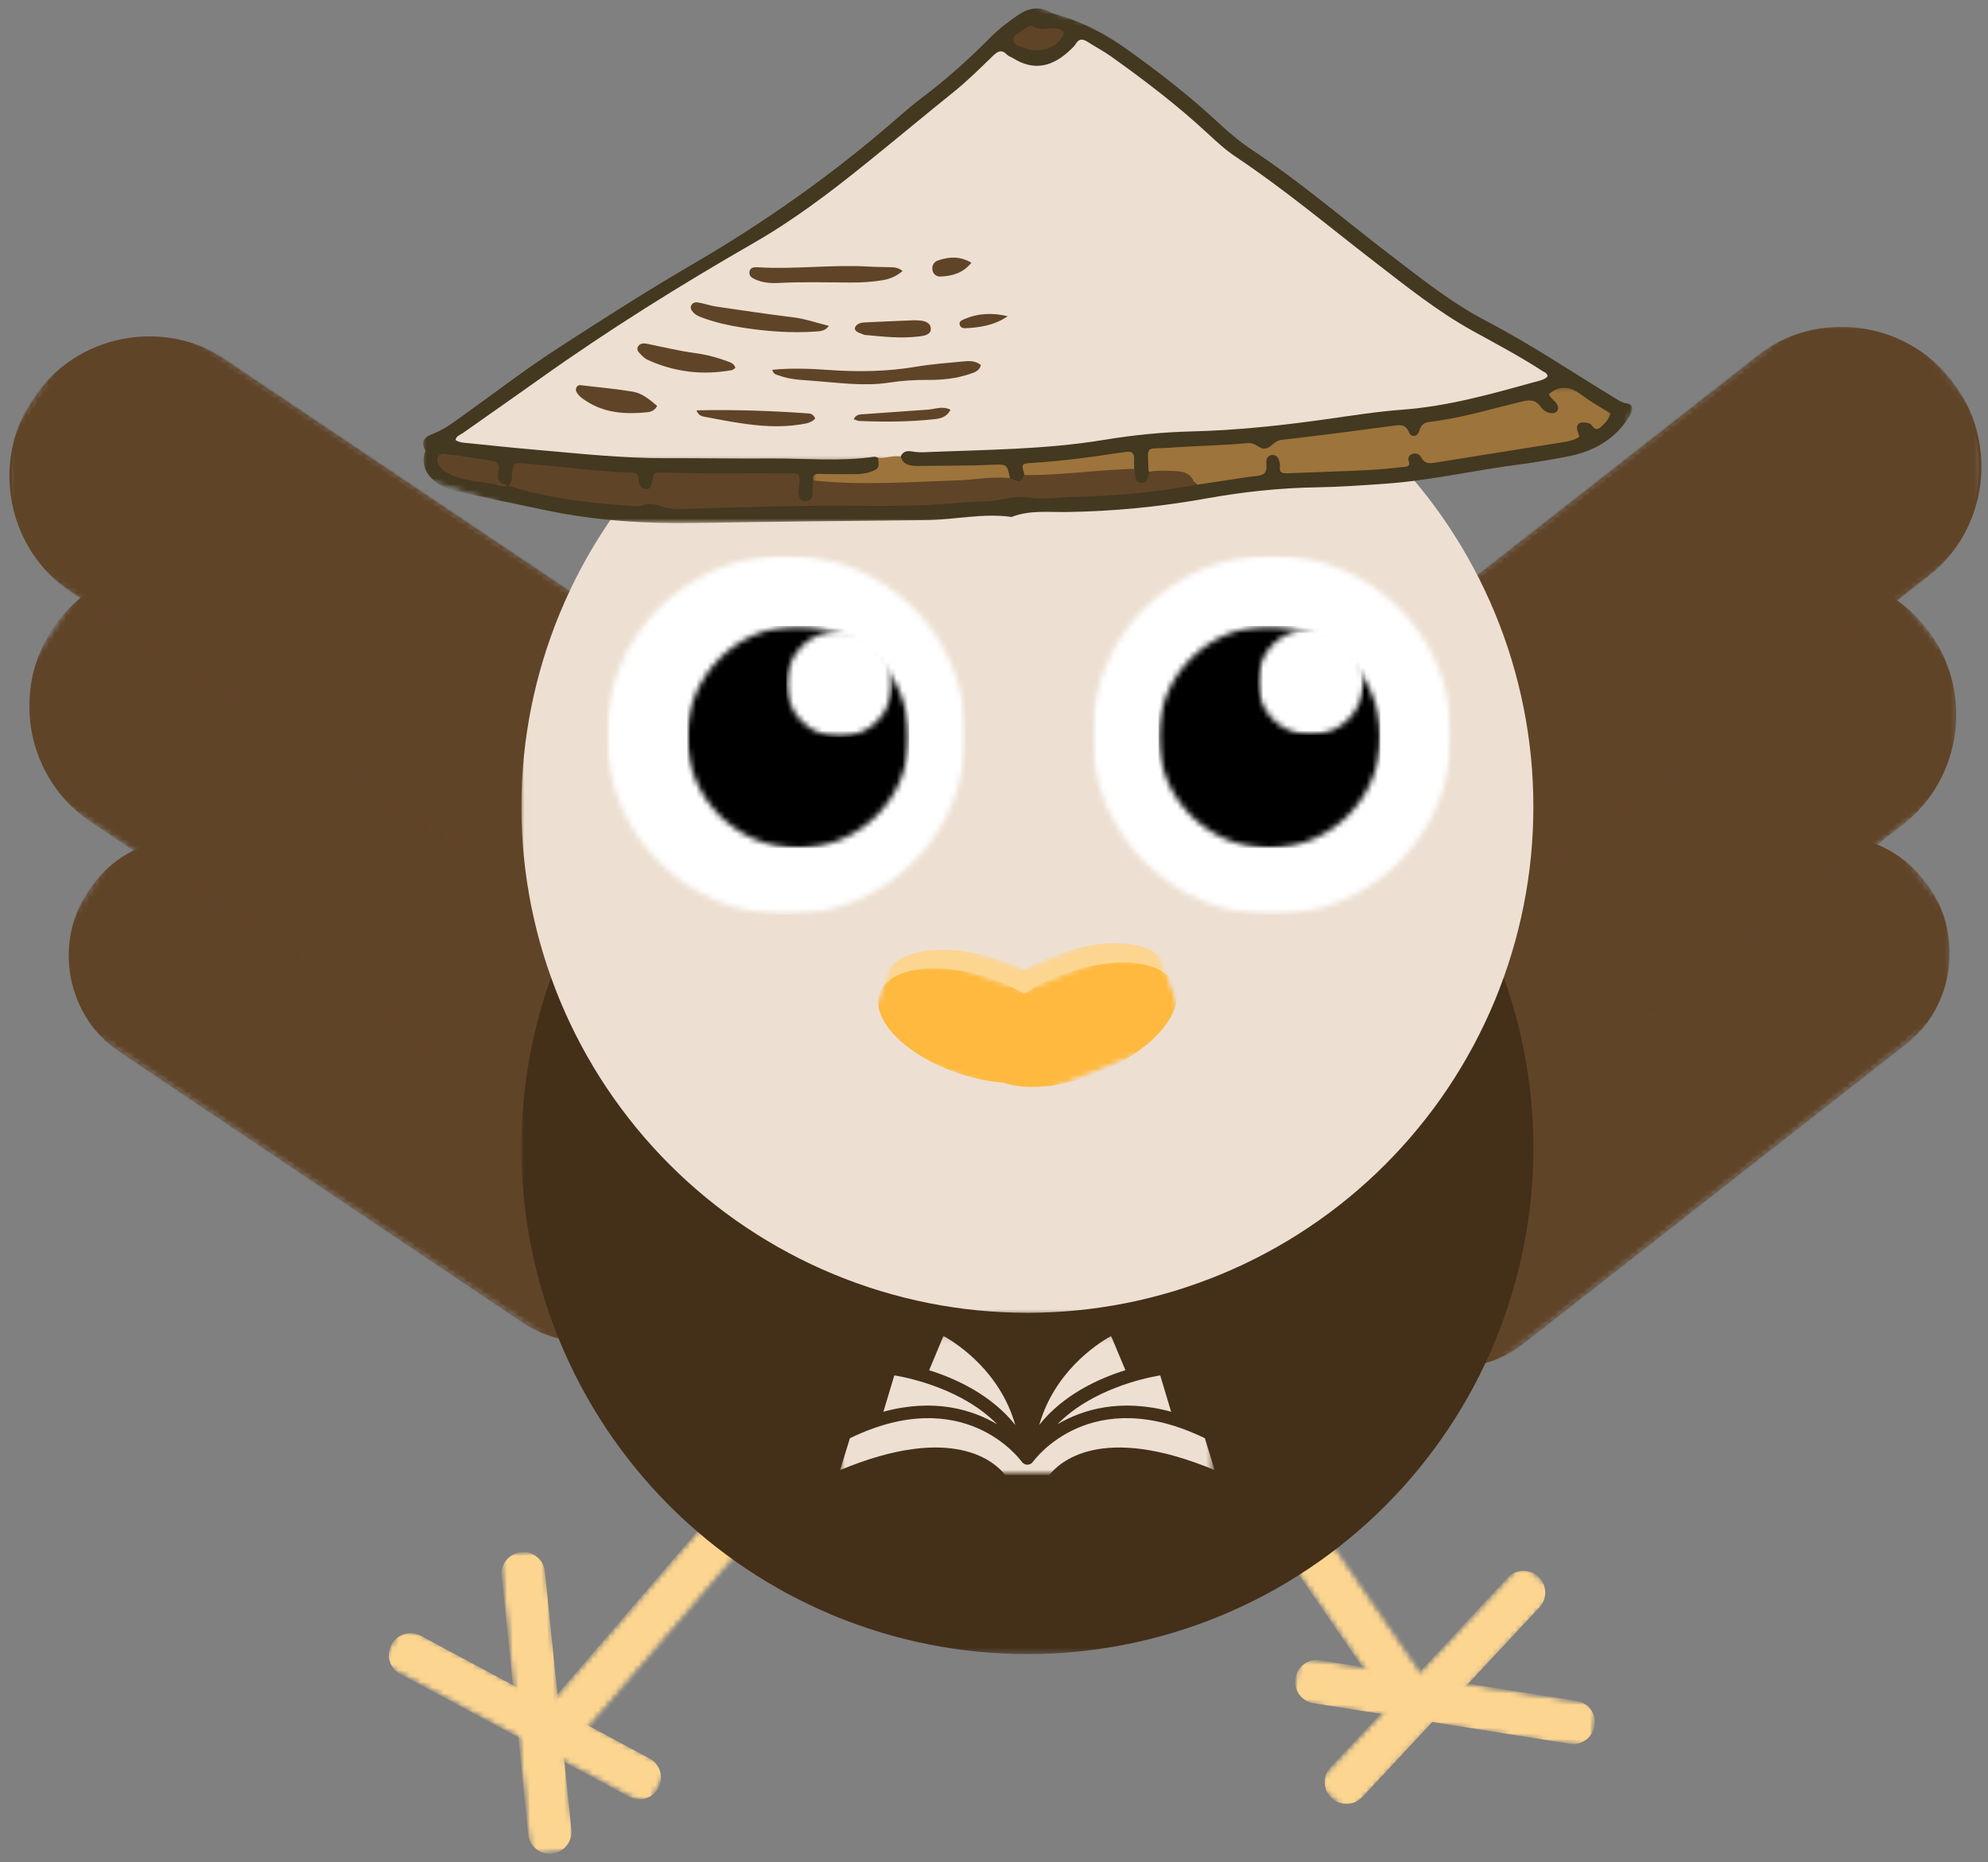 <svg width="347" height="325" viewBox="0 0 347 325" fill="none" xmlns="http://www.w3.org/2000/svg">
<rect x="0" y="0" width="347" height="325" fill="#808080" stroke="none"/>
<mask id="mask0_47_13827" style="mask-type:luminance" maskUnits="userSpaceOnUse" x="11" y="146" width="112" height="88">
<path d="M11 146H123V234H11V146Z" fill="white"/>
</mask>
<g mask="url(#mask0_47_13827)">
<mask id="mask1_47_13827" style="mask-type:luminance" maskUnits="userSpaceOnUse" x="4" y="138" width="127" height="104">
<path d="M26.943 138.25L130.708 207.943L107.849 241.979L4.083 172.286L26.943 138.25Z" fill="white"/>
</mask>
<g mask="url(#mask1_47_13827)">
<mask id="mask2_47_13827" style="mask-type:luminance" maskUnits="userSpaceOnUse" x="4" y="138" width="127" height="104">
<path d="M26.943 138.25L130.708 207.943L107.849 241.979L4.083 172.286L26.943 138.25Z" fill="white"/>
</mask>
<g mask="url(#mask2_47_13827)">
<path d="M90.891 230.469L21.193 183.656C11.87 177.391 9.385 164.75 15.646 155.422C21.912 146.094 34.552 143.615 43.88 149.875L113.578 196.688C122.906 202.953 125.391 215.594 119.125 224.922C112.859 234.245 100.219 236.729 90.891 230.469Z" fill="#604428"/>
</g>
</g>
</g>
<mask id="mask3_47_13827" style="mask-type:luminance" maskUnits="userSpaceOnUse" x="11" y="146" width="112" height="90">
<path d="M11 146H123V235.333H11V146Z" fill="white"/>
</mask>
<g mask="url(#mask3_47_13827)">
<mask id="mask4_47_13827" style="mask-type:luminance" maskUnits="userSpaceOnUse" x="4" y="138" width="127" height="104">
<path d="M26.943 138.25L130.708 207.943L107.849 241.979L4.083 172.286L26.943 138.25Z" fill="white"/>
</mask>
<g mask="url(#mask4_47_13827)">
<mask id="mask5_47_13827" style="mask-type:luminance" maskUnits="userSpaceOnUse" x="4" y="138" width="127" height="104">
<path d="M26.943 138.25L130.708 207.943L107.849 241.979L4.083 172.286L26.943 138.25Z" fill="white"/>
</mask>
<g mask="url(#mask5_47_13827)">
<path d="M90.781 230.63L21.083 183.817C11.672 177.5 9.161 164.719 15.484 155.312C21.802 145.901 34.583 143.39 43.99 149.713L113.687 196.526C123.099 202.844 125.609 215.625 119.292 225.031C112.969 234.442 100.188 236.953 90.781 230.63ZM43.771 150.041C34.542 143.844 22.01 146.307 15.812 155.531C9.615 164.76 12.078 177.291 21.302 183.489L91.005 230.302C100.229 236.5 112.76 234.036 118.958 224.812C125.156 215.583 122.698 203.052 113.469 196.854L43.771 150.041Z" fill="#604428"/>
</g>
</g>
</g>
<mask id="mask6_47_13827" style="mask-type:luminance" maskUnits="userSpaceOnUse" x="4" y="98" width="134" height="106">
<path d="M4.333 98H137.667V203.333H4.333V98Z" fill="white"/>
</mask>
<g mask="url(#mask6_47_13827)">
<mask id="mask7_47_13827" style="mask-type:luminance" maskUnits="userSpaceOnUse" x="-5" y="89" width="152" height="125">
<path d="M22.87 89.349L146.562 172.422L119.245 213.099L-4.448 130.026L22.87 89.349Z" fill="white"/>
</mask>
<g mask="url(#mask7_47_13827)">
<mask id="mask8_47_13827" style="mask-type:luminance" maskUnits="userSpaceOnUse" x="-5" y="89" width="152" height="125">
<path d="M22.87 89.349L146.562 172.422L119.245 213.099L-4.448 130.026L22.87 89.349Z" fill="white"/>
</mask>
<g mask="url(#mask8_47_13827)">
<path d="M98.875 198.938L16.042 143.307C4.958 135.859 2.005 120.839 9.453 109.755C16.896 98.672 31.922 95.719 43.005 103.162L125.833 158.797C136.917 166.24 139.87 181.266 132.427 192.349C124.984 203.432 109.958 206.38 98.875 198.938Z" fill="#604428"/>
<path d="M98.745 199.135L15.912 143.5C4.729 135.99 1.745 120.802 9.255 109.62C16.766 98.438 31.953 95.458 43.135 102.969L125.969 158.599C137.146 166.109 140.13 181.297 132.62 192.479C125.115 203.662 109.922 206.646 98.745 199.135ZM42.87 103.359C31.906 95.995 17.01 98.917 9.646 109.885C2.281 120.849 5.208 135.745 16.172 143.109L99.005 198.745C109.969 206.109 124.865 203.182 132.229 192.214C139.594 181.25 136.672 166.354 125.703 158.99L42.87 103.359Z" fill="#604428"/>
</g>
</g>
</g>
<mask id="mask9_47_13827" style="mask-type:luminance" maskUnits="userSpaceOnUse" x="1" y="58" width="133" height="106">
<path d="M1.667 58H133.667V163.333H1.667V58Z" fill="white"/>
</mask>
<g mask="url(#mask9_47_13827)">
<mask id="mask10_47_13827" style="mask-type:luminance" maskUnits="userSpaceOnUse" x="-8" y="49" width="152" height="124">
<path d="M19.401 49.224L143.094 132.302L115.771 172.979L-7.917 89.901L19.401 49.224Z" fill="white"/>
</mask>
<g mask="url(#mask10_47_13827)">
<mask id="mask11_47_13827" style="mask-type:luminance" maskUnits="userSpaceOnUse" x="-8" y="49" width="152" height="124">
<path d="M19.401 49.224L143.094 132.302L115.771 172.979L-7.917 89.901L19.401 49.224Z" fill="white"/>
</mask>
<g mask="url(#mask11_47_13827)">
<path d="M95.401 158.818L12.573 103.183C1.49 95.74 -1.464 80.714 5.979 69.63C13.422 58.547 28.448 55.594 39.531 63.042L122.365 118.672C133.448 126.115 136.401 141.141 128.953 152.224C121.51 163.308 106.484 166.261 95.401 158.818Z" fill="#604428"/>
</g>
</g>
</g>
<mask id="mask12_47_13827" style="mask-type:luminance" maskUnits="userSpaceOnUse" x="0" y="58" width="134" height="106">
<path d="M0.333 58H133.667V163.333H0.333V58Z" fill="white"/>
</mask>
<g mask="url(#mask12_47_13827)">
<mask id="mask13_47_13827" style="mask-type:luminance" maskUnits="userSpaceOnUse" x="-8" y="49" width="152" height="124">
<path d="M19.401 49.224L143.094 132.302L115.771 172.979L-7.917 89.901L19.401 49.224Z" fill="white"/>
</mask>
<g mask="url(#mask13_47_13827)">
<mask id="mask14_47_13827" style="mask-type:luminance" maskUnits="userSpaceOnUse" x="-8" y="49" width="152" height="124">
<path d="M19.401 49.224L143.094 132.302L115.771 172.979L-7.917 89.901L19.401 49.224Z" fill="white"/>
</mask>
<g mask="url(#mask14_47_13827)">
<path d="M95.271 159.011L12.438 103.381C1.26 95.87 -1.724 80.683 5.786 69.5C13.292 58.318 28.484 55.334 39.667 62.844L122.495 118.48C133.677 125.985 136.661 141.177 129.151 152.355C121.641 163.537 106.453 166.521 95.271 159.011ZM39.401 63.235C28.438 55.87 13.542 58.797 6.177 69.761C-1.188 80.73 1.734 95.62 12.703 102.99L95.536 158.62C106.5 165.985 121.396 163.058 128.76 152.094C136.125 141.125 133.198 126.235 122.234 118.87L39.401 63.235Z" fill="#604428"/>
</g>
</g>
</g>
<mask id="mask15_47_13827" style="mask-type:luminance" maskUnits="userSpaceOnUse" x="232" y="146" width="109" height="94">
<path d="M232.333 146H340.333V239.333H232.333V146Z" fill="white"/>
</mask>
<g mask="url(#mask15_47_13827)">
<mask id="mask16_47_13827" style="mask-type:luminance" maskUnits="userSpaceOnUse" x="224" y="137" width="125" height="110">
<path d="M224.823 214.578L323.25 137.531L348.526 169.812L250.094 246.865L224.823 214.578Z" fill="white"/>
</mask>
<g mask="url(#mask16_47_13827)">
<mask id="mask17_47_13827" style="mask-type:luminance" maskUnits="userSpaceOnUse" x="224" y="137" width="125" height="110">
<path d="M323.286 137.5L224.859 214.552L250.135 246.833L348.562 169.786L323.286 137.5Z" fill="white"/>
</mask>
<g mask="url(#mask17_47_13827)">
<path d="M266.208 234.125L332.323 182.37C341.172 175.443 342.729 162.656 335.802 153.807C328.88 144.964 316.089 143.406 307.24 150.328L241.13 202.083C232.281 209.005 230.724 221.797 237.651 230.646C244.573 239.49 257.365 241.047 266.208 234.125Z" fill="#604428"/>
</g>
</g>
</g>
<mask id="mask18_47_13827" style="mask-type:luminance" maskUnits="userSpaceOnUse" x="232" y="144" width="109" height="96">
<path d="M232.333 144.667H340.333V239.333H232.333V144.667Z" fill="white"/>
</mask>
<g mask="url(#mask18_47_13827)">
<mask id="mask19_47_13827" style="mask-type:luminance" maskUnits="userSpaceOnUse" x="224" y="137" width="125" height="110">
<path d="M224.823 214.578L323.25 137.531L348.526 169.812L250.094 246.865L224.823 214.578Z" fill="white"/>
</mask>
<g mask="url(#mask19_47_13827)">
<mask id="mask20_47_13827" style="mask-type:luminance" maskUnits="userSpaceOnUse" x="224" y="137" width="125" height="110">
<path d="M323.286 137.5L224.859 214.552L250.135 246.833L348.562 169.786L323.286 137.5Z" fill="white"/>
</mask>
<g mask="url(#mask20_47_13827)">
<path d="M266.333 234.281L332.448 182.526C341.37 175.537 342.943 162.609 335.958 153.688C328.974 144.761 316.042 143.188 307.12 150.172L241.005 201.927C232.083 208.912 230.505 221.844 237.495 230.766C244.479 239.688 257.411 241.266 266.333 234.281ZM307.365 150.484C316.115 143.636 328.797 145.177 335.646 153.932C342.5 162.682 340.953 175.359 332.203 182.214L266.089 233.969C257.339 240.818 244.656 239.271 237.807 230.521C230.953 221.771 232.5 209.089 241.25 202.24L307.365 150.484Z" fill="#604428"/>
</g>
</g>
</g>
<mask id="mask21_47_13827" style="mask-type:luminance" maskUnits="userSpaceOnUse" x="213" y="99" width="129" height="113">
<path d="M213.667 99.334H341.667V211.333H213.667V99.334Z" fill="white"/>
</mask>
<g mask="url(#mask21_47_13827)">
<mask id="mask22_47_13827" style="mask-type:luminance" maskUnits="userSpaceOnUse" x="204" y="90" width="148" height="131">
<path d="M204.203 182.052L321.531 90.209L351.734 128.792L234.411 220.636L204.203 182.052Z" fill="white"/>
</mask>
<g mask="url(#mask22_47_13827)">
<mask id="mask23_47_13827" style="mask-type:luminance" maskUnits="userSpaceOnUse" x="203" y="90" width="149" height="131">
<path d="M321.224 90.448L203.896 182.292L234.099 220.875L351.427 129.032L321.224 90.448Z" fill="white"/>
</mask>
<g mask="url(#mask23_47_13827)">
<path d="M253.385 205.271L331.958 143.766C342.469 135.537 344.323 120.339 336.094 109.823C327.865 99.313 312.662 97.459 302.151 105.688L223.578 167.193C213.068 175.427 211.214 190.625 219.443 201.136C227.672 211.651 242.875 213.5 253.385 205.271Z" fill="#604428"/>
<path d="M253.531 205.459L332.104 143.953C342.708 135.651 344.578 120.287 336.276 109.677C327.974 99.073 312.609 97.203 302.005 105.505L223.432 167.011C212.828 175.313 210.958 190.677 219.26 201.282C227.563 211.891 242.927 213.761 253.531 205.459ZM302.297 105.875C312.698 97.735 327.766 99.568 335.906 109.969C344.047 120.37 342.214 135.438 331.813 143.584L253.24 205.089C242.839 213.229 227.771 211.396 219.63 200.99C211.49 190.589 213.323 175.521 223.724 167.38L302.297 105.875Z" fill="#604428"/>
</g>
</g>
</g>
<mask id="mask24_47_13827" style="mask-type:luminance" maskUnits="userSpaceOnUse" x="217" y="56" width="129" height="112">
<path d="M217.667 56.666H345.667V167.333H217.667V56.666Z" fill="white"/>
</mask>
<g mask="url(#mask24_47_13827)">
<mask id="mask25_47_13827" style="mask-type:luminance" maskUnits="userSpaceOnUse" x="208" y="46" width="149" height="132">
<path d="M208.599 138.771L325.927 46.927L356.13 85.51L238.802 177.354L208.599 138.771Z" fill="white"/>
</mask>
<g mask="url(#mask25_47_13827)">
<mask id="mask26_47_13827" style="mask-type:luminance" maskUnits="userSpaceOnUse" x="208" y="47" width="148" height="131">
<path d="M325.62 47.166L208.292 139.01L238.495 177.599L355.823 85.75L325.62 47.166Z" fill="white"/>
</mask>
<g mask="url(#mask26_47_13827)">
<path d="M257.781 161.989L336.349 100.484C346.865 92.255 348.713 77.057 340.484 66.541C332.255 56.031 317.057 54.177 306.542 62.406L227.974 123.916C217.458 132.146 215.609 147.343 223.838 157.854C232.068 168.37 247.266 170.224 257.781 161.989Z" fill="#604428"/>
</g>
</g>
</g>
<mask id="mask27_47_13827" style="mask-type:luminance" maskUnits="userSpaceOnUse" x="217" y="56" width="130" height="113">
<path d="M217.667 56.666H347V168.667H217.667V56.666Z" fill="white"/>
</mask>
<g mask="url(#mask27_47_13827)">
<mask id="mask28_47_13827" style="mask-type:luminance" maskUnits="userSpaceOnUse" x="208" y="46" width="149" height="132">
<path d="M208.599 138.771L325.927 46.927L356.13 85.51L238.802 177.354L208.599 138.771Z" fill="white"/>
</mask>
<g mask="url(#mask28_47_13827)">
<mask id="mask29_47_13827" style="mask-type:luminance" maskUnits="userSpaceOnUse" x="208" y="47" width="148" height="131">
<path d="M325.62 47.166L208.292 139.01L238.495 177.599L355.823 85.75L325.62 47.166Z" fill="white"/>
</mask>
<g mask="url(#mask29_47_13827)">
<path d="M257.927 162.177L336.495 100.672C347.104 92.37 348.974 77.005 340.672 66.396C332.37 55.791 317.005 53.922 306.396 62.224L227.828 123.729C217.224 132.031 215.349 147.396 223.651 158C231.953 168.609 247.323 170.479 257.927 162.177ZM306.687 62.593C317.089 54.453 332.156 56.286 340.302 66.687C348.443 77.088 346.609 92.156 336.208 100.302L257.635 161.807C247.234 169.948 232.167 168.114 224.026 157.713C215.88 147.307 217.719 132.245 228.12 124.099L306.687 62.593Z" fill="#604428"/>
</g>
</g>
</g>
<mask id="mask30_47_13827" style="mask-type:luminance" maskUnits="userSpaceOnUse" x="212" y="247" width="38" height="53">
<path d="M212.333 247.333H249.667V299.333H212.333V247.333Z" fill="white"/>
</mask>
<g mask="url(#mask30_47_13827)">
<mask id="mask31_47_13827" style="mask-type:luminance" maskUnits="userSpaceOnUse" x="210" y="247" width="41" height="54">
<path d="M244.208 300.323L210.792 251.698L217.385 247.167L250.802 295.792L244.208 300.323Z" fill="white"/>
</mask>
<g mask="url(#mask31_47_13827)">
<mask id="mask32_47_13827" style="mask-type:luminance" maskUnits="userSpaceOnUse" x="210" y="247" width="41" height="54">
<path d="M244.208 300.323L210.792 251.698L217.385 247.167L250.802 295.792L244.208 300.323Z" fill="white"/>
</mask>
<g mask="url(#mask32_47_13827)">
<path d="M213.25 255.24L215.646 258.724L215.651 258.719L239.438 293.334L239.432 293.339L241.828 296.828C243.146 298.75 245.786 299.24 247.708 297.917C249.63 296.594 250.12 293.959 248.797 292.037L220.224 250.448C218.901 248.521 216.271 248.026 214.349 249.349C212.427 250.672 211.927 253.313 213.25 255.24Z" fill="#FCD590"/>
</g>
</g>
</g>
<mask id="mask33_47_13827" style="mask-type:luminance" maskUnits="userSpaceOnUse" x="235" y="280" width="11" height="17">
<path d="M235 280.667H245.667V296.667H235V280.667Z" fill="white"/>
</mask>
<g mask="url(#mask33_47_13827)">
<mask id="mask34_47_13827" style="mask-type:luminance" maskUnits="userSpaceOnUse" x="210" y="247" width="41" height="54">
<path d="M244.208 300.323L210.792 251.698L217.385 247.167L250.802 295.792L244.208 300.323Z" fill="white"/>
</mask>
<g mask="url(#mask34_47_13827)">
<mask id="mask35_47_13827" style="mask-type:luminance" maskUnits="userSpaceOnUse" x="210" y="247" width="41" height="54">
<path d="M244.208 300.323L210.792 251.698L217.385 247.167L250.802 295.792L244.208 300.323Z" fill="white"/>
</mask>
<g mask="url(#mask35_47_13827)">
<path d="M235.255 283.541L243.562 295.63C243.896 296.12 244.552 296.239 245.036 295.906C245.526 295.573 245.646 294.916 245.312 294.432L242.917 290.942L242.906 290.953L237 282.354C236.667 281.87 236.01 281.75 235.526 282.083C235.042 282.416 234.927 283.062 235.255 283.541Z" fill="#FCD590"/>
</g>
</g>
</g>
<mask id="mask36_47_13827" style="mask-type:luminance" maskUnits="userSpaceOnUse" x="95" y="256" width="43" height="49">
<path d="M95 256.667H137.667V304.667H95V256.667Z" fill="white"/>
</mask>
<g mask="url(#mask36_47_13827)">
<mask id="mask37_47_13827" style="mask-type:luminance" maskUnits="userSpaceOnUse" x="93" y="255" width="45" height="51">
<path d="M93.349 300.203L131.786 255.442L137.854 260.651L99.422 305.416L93.349 300.203Z" fill="white"/>
</mask>
<g mask="url(#mask37_47_13827)">
<mask id="mask38_47_13827" style="mask-type:luminance" maskUnits="userSpaceOnUse" x="93" y="255" width="45" height="51">
<path d="M93.349 300.203L131.786 255.442L137.854 260.651L99.422 305.416L93.349 300.203Z" fill="white"/>
</mask>
<g mask="url(#mask38_47_13827)">
<path d="M128.99 258.724L126.234 261.932L126.245 261.937L98.885 293.807L98.875 293.797L96.12 297.005C94.599 298.776 94.802 301.453 96.573 302.974C98.344 304.494 101.021 304.291 102.542 302.52L135.411 264.234C136.932 262.463 136.734 259.797 134.964 258.276C133.198 256.755 130.51 256.953 128.99 258.724Z" fill="#FCD590"/>
</g>
</g>
</g>
<mask id="mask39_47_13827" style="mask-type:luminance" maskUnits="userSpaceOnUse" x="96" y="286" width="14" height="15">
<path d="M96.333 286H109.667V300.667H96.333V286Z" fill="white"/>
</mask>
<g mask="url(#mask39_47_13827)">
<mask id="mask40_47_13827" style="mask-type:luminance" maskUnits="userSpaceOnUse" x="93" y="255" width="45" height="51">
<path d="M93.349 300.203L131.786 255.443L137.854 260.651L99.422 305.417L93.349 300.203Z" fill="white"/>
</mask>
<g mask="url(#mask40_47_13827)">
<mask id="mask41_47_13827" style="mask-type:luminance" maskUnits="userSpaceOnUse" x="93" y="255" width="45" height="51">
<path d="M93.349 300.203L131.786 255.443L137.854 260.651L99.422 305.417L93.349 300.203Z" fill="white"/>
</mask>
<g mask="url(#mask41_47_13827)">
<path d="M107.276 287.25L97.719 298.38C97.338 298.828 97.385 299.495 97.833 299.875C98.281 300.261 98.948 300.208 99.328 299.766L102.083 296.552L102.078 296.547L108.87 288.636C109.255 288.188 109.203 287.521 108.755 287.136C108.307 286.755 107.656 286.813 107.276 287.25Z" fill="#FCD590"/>
</g>
</g>
</g>
<mask id="mask42_47_13827" style="mask-type:luminance" maskUnits="userSpaceOnUse" x="87" y="270" width="14" height="55">
<path d="M87 270H100.333V324.667H87V270Z" fill="white"/>
</mask>
<g mask="url(#mask42_47_13827)">
<mask id="mask43_47_13827" style="mask-type:luminance" maskUnits="userSpaceOnUse" x="87" y="270" width="14" height="54">
<path d="M92.552 323.844L87.141 271.125L95.099 270.307L100.51 323.031L92.552 323.844Z" fill="white"/>
</mask>
<g mask="url(#mask43_47_13827)">
<mask id="mask44_47_13827" style="mask-type:luminance" maskUnits="userSpaceOnUse" x="87" y="270" width="14" height="54">
<path d="M92.552 323.844L87.141 271.125L95.099 270.307L100.51 323.031L92.552 323.844Z" fill="white"/>
</mask>
<g mask="url(#mask44_47_13827)">
<path d="M87.557 275.021L87.943 278.797H87.953L91.802 316.292H91.792L92.177 320.068C92.391 322.151 94.26 323.672 96.344 323.458C98.427 323.245 99.948 321.375 99.734 319.292L95.109 274.245C94.896 272.167 93.037 270.646 90.953 270.859C88.875 271.073 87.344 272.937 87.557 275.021Z" fill="#FCD590"/>
</g>
</g>
</g>
<mask id="mask45_47_13827" style="mask-type:luminance" maskUnits="userSpaceOnUse" x="92" y="304" width="5" height="18">
<path d="M92.333 304.667H96.333V322H92.333V304.667Z" fill="white"/>
</mask>
<g mask="url(#mask45_47_13827)">
<mask id="mask46_47_13827" style="mask-type:luminance" maskUnits="userSpaceOnUse" x="87" y="270" width="14" height="54">
<path d="M92.552 323.844L87.141 271.125L95.099 270.307L100.51 323.031L92.552 323.844Z" fill="white"/>
</mask>
<g mask="url(#mask46_47_13827)">
<mask id="mask47_47_13827" style="mask-type:luminance" maskUnits="userSpaceOnUse" x="87" y="270" width="14" height="54">
<path d="M92.552 323.844L87.141 271.125L95.099 270.307L100.51 323.031L92.552 323.844Z" fill="white"/>
</mask>
<g mask="url(#mask47_47_13827)">
<path d="M92.719 306.776L94.062 319.875C94.115 320.401 94.578 320.776 95.104 320.724C95.63 320.672 96.01 320.208 95.958 319.682L95.568 315.906H95.557L94.604 306.594C94.547 306.067 94.083 305.692 93.557 305.745C93.031 305.797 92.667 306.26 92.719 306.776Z" fill="#FCD590"/>
</g>
</g>
</g>
<mask id="mask48_47_13827" style="mask-type:luminance" maskUnits="userSpaceOnUse" x="67" y="284" width="50" height="30">
<path d="M67 284.667H116.333V314H67V284.667Z" fill="white"/>
</mask>
<g mask="url(#mask48_47_13827)">
<mask id="mask49_47_13827" style="mask-type:luminance" maskUnits="userSpaceOnUse" x="66" y="283" width="51" height="33">
<path d="M113.12 315.354L66.411 290.318L70.188 283.266L116.901 308.307L113.12 315.354Z" fill="white"/>
</mask>
<g mask="url(#mask49_47_13827)">
<mask id="mask50_47_13827" style="mask-type:luminance" maskUnits="userSpaceOnUse" x="66" y="283" width="51" height="33">
<path d="M113.12 315.354L66.411 290.318L70.188 283.266L116.901 308.307L113.12 315.354Z" fill="white"/>
</mask>
<g mask="url(#mask50_47_13827)">
<path d="M69.87 292.156L73.219 293.948L73.224 293.943L106.443 311.745L106.437 311.755L109.781 313.552C111.625 314.542 113.932 313.844 114.922 312C115.911 310.151 115.214 307.849 113.37 306.859L73.458 285.464C71.615 284.474 69.312 285.161 68.323 287.005C67.333 288.854 68.026 291.167 69.87 292.156Z" fill="#FCD590"/>
</g>
</g>
</g>
<mask id="mask51_47_13827" style="mask-type:luminance" maskUnits="userSpaceOnUse" x="97" y="303" width="16" height="10">
<path d="M97.667 303.333H112.333V312.667H97.667V303.333Z" fill="white"/>
</mask>
<g mask="url(#mask51_47_13827)">
<mask id="mask52_47_13827" style="mask-type:luminance" maskUnits="userSpaceOnUse" x="66" y="283" width="51" height="33">
<path d="M113.12 315.354L66.412 290.318L70.188 283.266L116.901 308.307L113.12 315.354Z" fill="white"/>
</mask>
<g mask="url(#mask52_47_13827)">
<mask id="mask53_47_13827" style="mask-type:luminance" maskUnits="userSpaceOnUse" x="66" y="283" width="51" height="33">
<path d="M113.12 315.354L66.412 290.318L70.188 283.266L116.901 308.307L113.12 315.354Z" fill="white"/>
</mask>
<g mask="url(#mask53_47_13827)">
<path d="M99.073 305.661L110.677 311.88C111.141 312.13 111.714 311.958 111.964 311.495C112.214 311.026 112.042 310.453 111.573 310.203L108.229 308.411L108.224 308.422L99.974 304C99.51 303.75 98.938 303.922 98.688 304.385C98.438 304.854 98.615 305.417 99.073 305.661Z" fill="#FCD590"/>
</g>
</g>
</g>
<mask id="mask54_47_13827" style="mask-type:luminance" maskUnits="userSpaceOnUse" x="225" y="288" width="54" height="17">
<path d="M225.667 288.667H279V304.667H225.667V288.667Z" fill="white"/>
</mask>
<g mask="url(#mask54_47_13827)">
<mask id="mask55_47_13827" style="mask-type:luminance" maskUnits="userSpaceOnUse" x="225" y="289" width="55" height="17">
<path d="M226.703 289.109L279.052 297.396L277.797 305.297L225.453 297.01L226.703 289.109Z" fill="white"/>
</mask>
<g mask="url(#mask55_47_13827)">
<mask id="mask56_47_13827" style="mask-type:luminance" maskUnits="userSpaceOnUse" x="225" y="289" width="54" height="17">
<path d="M278.927 297.375L226.578 289.088L225.328 296.989L277.677 305.281L278.927 297.375Z" fill="white"/>
</mask>
<g mask="url(#mask56_47_13827)">
<path d="M230.448 289.719L234.198 290.313V290.323L271.422 296.214L271.427 296.203L275.177 296.797C277.245 297.125 278.656 299.073 278.328 301.141C278.005 303.208 276.057 304.625 273.99 304.297L229.26 297.214C227.193 296.891 225.776 294.953 226.104 292.886C226.432 290.818 228.38 289.391 230.448 289.719Z" fill="#FCD590"/>
</g>
</g>
</g>
<mask id="mask57_47_13827" style="mask-type:luminance" maskUnits="userSpaceOnUse" x="260" y="295" width="17" height="6">
<path d="M260.333 295.333H276.333V300.667H260.333V295.333Z" fill="white"/>
</mask>
<g mask="url(#mask57_47_13827)">
<mask id="mask58_47_13827" style="mask-type:luminance" maskUnits="userSpaceOnUse" x="225" y="289" width="55" height="17">
<path d="M226.703 289.109L279.052 297.396L277.797 305.297L225.453 297.01L226.703 289.109Z" fill="white"/>
</mask>
<g mask="url(#mask58_47_13827)">
<mask id="mask59_47_13827" style="mask-type:luminance" maskUnits="userSpaceOnUse" x="225" y="289" width="54" height="17">
<path d="M278.927 297.375L226.578 289.088L225.328 296.989L277.677 305.281L278.927 297.375Z" fill="white"/>
</mask>
<g mask="url(#mask59_47_13827)">
<path d="M261.875 296.609L274.88 298.666C275.401 298.75 275.75 299.234 275.672 299.755C275.589 300.276 275.104 300.63 274.583 300.547L270.833 299.953V299.942L261.589 298.479C261.068 298.396 260.714 297.911 260.797 297.39C260.88 296.87 261.365 296.526 261.875 296.609Z" fill="#FCD590"/>
</g>
</g>
</g>
<mask id="mask60_47_13827" style="mask-type:luminance" maskUnits="userSpaceOnUse" x="231" y="274" width="40" height="42">
<path d="M231 274H271V315.333H231V274Z" fill="white"/>
</mask>
<g mask="url(#mask60_47_13827)">
<mask id="mask61_47_13827" style="mask-type:luminance" maskUnits="userSpaceOnUse" x="229" y="272" width="43" height="45">
<path d="M229.635 311.167L265.812 272.438L271.661 277.896L235.479 316.63L229.635 311.167Z" fill="white"/>
</mask>
<g mask="url(#mask61_47_13827)">
<mask id="mask62_47_13827" style="mask-type:luminance" maskUnits="userSpaceOnUse" x="229" y="272" width="43" height="45">
<path d="M265.729 272.526L229.547 311.26L235.396 316.719L271.573 277.989L265.729 272.526Z" fill="white"/>
</mask>
<g mask="url(#mask62_47_13827)">
<path d="M232.234 308.401L234.828 305.625L234.833 305.635L260.563 278.093L260.557 278.083L263.146 275.312C264.578 273.781 266.984 273.698 268.516 275.13C270.042 276.557 270.125 278.963 268.698 280.494L237.786 313.583C236.354 315.114 233.958 315.203 232.427 313.776C230.896 312.343 230.807 309.932 232.234 308.401Z" fill="#FCD590"/>
</g>
</g>
</g>
<mask id="mask63_47_13827" style="mask-type:luminance" maskUnits="userSpaceOnUse" x="255" y="275" width="12" height="14">
<path d="M255 275.333H267V288.667H255V275.333Z" fill="white"/>
</mask>
<g mask="url(#mask63_47_13827)">
<mask id="mask64_47_13827" style="mask-type:luminance" maskUnits="userSpaceOnUse" x="229" y="272" width="43" height="45">
<path d="M229.635 311.167L265.812 272.438L271.661 277.896L235.479 316.63L229.635 311.167Z" fill="white"/>
</mask>
<g mask="url(#mask64_47_13827)">
<mask id="mask65_47_13827" style="mask-type:luminance" maskUnits="userSpaceOnUse" x="229" y="272" width="43" height="45">
<path d="M265.729 272.526L229.547 311.26L235.396 316.719L271.573 277.989L265.729 272.526Z" fill="white"/>
</mask>
<g mask="url(#mask65_47_13827)">
<path d="M255.542 286.224L264.531 276.604C264.891 276.219 265.49 276.198 265.875 276.557C266.26 276.917 266.281 277.516 265.922 277.901L263.328 280.677L263.323 280.672L256.932 287.51C256.573 287.896 255.974 287.917 255.589 287.557C255.203 287.193 255.187 286.604 255.542 286.224Z" fill="#FCD590"/>
</g>
</g>
</g>
<mask id="mask66_47_13827" style="mask-type:luminance" maskUnits="userSpaceOnUse" x="91" y="112" width="178" height="177">
<path d="M91.01 112.01H268.01V288.667H91.01V112.01Z" fill="white"/>
</mask>
<g mask="url(#mask66_47_13827)">
<path d="M267.651 200.333C267.651 201.776 267.615 203.224 267.542 204.667C267.474 206.109 267.365 207.552 267.224 208.989C267.083 210.427 266.906 211.864 266.693 213.292C266.479 214.724 266.234 216.146 265.953 217.562C265.672 218.979 265.354 220.39 265 221.792C264.651 223.193 264.266 224.588 263.844 225.969C263.427 227.354 262.974 228.724 262.484 230.088C262 231.448 261.479 232.797 260.927 234.13C260.375 235.469 259.786 236.786 259.167 238.094C258.552 239.401 257.901 240.693 257.219 241.969C256.536 243.239 255.828 244.5 255.083 245.739C254.339 246.979 253.568 248.198 252.766 249.401C251.964 250.604 251.13 251.781 250.266 252.943C249.406 254.104 248.516 255.245 247.599 256.364C246.682 257.479 245.74 258.573 244.771 259.646C243.797 260.713 242.802 261.76 241.781 262.786C240.76 263.807 239.714 264.802 238.641 265.776C237.568 266.745 236.474 267.687 235.359 268.604C234.24 269.521 233.104 270.411 231.943 271.271C230.781 272.135 229.599 272.963 228.396 273.765C227.193 274.573 225.974 275.344 224.734 276.088C223.495 276.828 222.24 277.542 220.964 278.224C219.687 278.906 218.396 279.557 217.089 280.172C215.781 280.792 214.464 281.375 213.125 281.932C211.792 282.484 210.443 283.005 209.083 283.489C207.724 283.979 206.349 284.432 204.969 284.849C203.583 285.271 202.193 285.656 200.786 286.005C199.385 286.359 197.979 286.672 196.557 286.953C195.141 287.239 193.719 287.484 192.286 287.698C190.859 287.911 189.422 288.083 187.984 288.229C186.547 288.37 185.104 288.474 183.661 288.547C182.219 288.62 180.776 288.651 179.328 288.651C177.885 288.651 176.437 288.62 174.995 288.547C173.552 288.474 172.109 288.37 170.672 288.229C169.234 288.083 167.797 287.911 166.37 287.698C164.937 287.484 163.516 287.239 162.099 286.953C160.682 286.672 159.271 286.359 157.87 286.005C156.469 285.656 155.073 285.271 153.693 284.849C152.307 284.432 150.937 283.979 149.573 283.489C148.214 283.005 146.865 282.484 145.531 281.932C144.193 281.375 142.875 280.792 141.568 280.172C140.26 279.557 138.969 278.906 137.693 278.224C136.422 277.542 135.161 276.828 133.922 276.088C132.682 275.344 131.464 274.573 130.26 273.765C129.057 272.963 127.875 272.135 126.719 271.271C125.557 270.411 124.417 269.521 123.297 268.604C122.182 267.687 121.089 266.745 120.016 265.776C118.943 264.802 117.901 263.807 116.875 262.786C115.854 261.76 114.859 260.713 113.885 259.646C112.917 258.573 111.974 257.479 111.057 256.364C110.141 255.245 109.25 254.104 108.391 252.943C107.526 251.781 106.698 250.604 105.891 249.401C105.089 248.198 104.318 246.979 103.573 245.739C102.828 244.5 102.12 243.239 101.437 241.969C100.755 240.693 100.104 239.401 99.49 238.094C98.87 236.786 98.286 235.469 97.729 234.13C97.177 232.797 96.656 231.448 96.172 230.088C95.682 228.724 95.229 227.354 94.812 225.969C94.391 224.588 94.005 223.193 93.656 221.792C93.302 220.39 92.99 218.979 92.703 217.562C92.422 216.146 92.177 214.724 91.963 213.292C91.75 211.859 91.573 210.427 91.432 208.989C91.292 207.552 91.188 206.109 91.115 204.667C91.042 203.224 91.01 201.776 91.01 200.333C91.01 198.885 91.042 197.443 91.115 196C91.188 194.557 91.292 193.114 91.432 191.677C91.573 190.239 91.75 188.802 91.963 187.375C92.177 185.943 92.422 184.521 92.703 183.104C92.99 181.682 93.302 180.276 93.656 178.87C94.005 177.469 94.391 176.078 94.812 174.693C95.229 173.312 95.682 171.937 96.172 170.578C96.656 169.219 97.177 167.87 97.729 166.531C98.286 165.198 98.87 163.875 99.49 162.573C100.104 161.265 100.755 159.974 101.437 158.698C102.12 157.422 102.828 156.167 103.573 154.927C104.318 153.687 105.089 152.469 105.891 151.265C106.698 150.062 107.526 148.88 108.391 147.719C109.25 146.557 110.141 145.422 111.057 144.302C111.974 143.187 112.917 142.094 113.885 141.021C114.859 139.948 115.854 138.901 116.875 137.88C117.901 136.859 118.943 135.864 120.016 134.89C121.089 133.922 122.182 132.979 123.297 132.062C124.417 131.14 125.557 130.255 126.719 129.39C127.875 128.531 129.057 127.698 130.26 126.896C131.464 126.094 132.682 125.323 133.922 124.578C135.161 123.833 136.422 123.12 137.693 122.443C138.969 121.76 140.26 121.109 141.568 120.489C142.875 119.875 144.193 119.286 145.531 118.734C146.865 118.182 148.214 117.661 149.573 117.177C150.937 116.687 152.307 116.234 153.693 115.818C155.073 115.396 156.469 115.01 157.87 114.661C159.271 114.307 160.682 113.989 162.099 113.708C163.516 113.427 164.937 113.182 166.37 112.969C167.797 112.755 169.234 112.578 170.672 112.437C172.109 112.297 173.552 112.187 174.995 112.12C176.437 112.047 177.885 112.01 179.328 112.01C180.776 112.01 182.219 112.047 183.661 112.12C185.104 112.187 186.547 112.297 187.984 112.437C189.422 112.578 190.859 112.755 192.286 112.969C193.719 113.182 195.141 113.427 196.557 113.708C197.979 113.989 199.385 114.307 200.786 114.661C202.193 115.01 203.583 115.396 204.969 115.818C206.349 116.234 207.724 116.687 209.083 117.177C210.443 117.661 211.792 118.182 213.125 118.734C214.464 119.286 215.781 119.875 217.089 120.489C218.396 121.109 219.687 121.76 220.964 122.443C222.24 123.12 223.495 123.833 224.734 124.578C225.974 125.323 227.193 126.094 228.396 126.896C229.599 127.698 230.781 128.531 231.943 129.39C233.104 130.255 234.24 131.14 235.359 132.062C236.474 132.979 237.568 133.922 238.641 134.89C239.714 135.864 240.76 136.859 241.781 137.88C242.802 138.901 243.797 139.948 244.771 141.021C245.74 142.094 246.682 143.187 247.599 144.302C248.516 145.422 249.406 146.557 250.266 147.719C251.13 148.88 251.964 150.062 252.766 151.265C253.568 152.469 254.339 153.687 255.083 154.927C255.828 156.167 256.536 157.422 257.219 158.698C257.901 159.974 258.552 161.265 259.167 162.573C259.786 163.875 260.375 165.198 260.927 166.531C261.479 167.87 262 169.219 262.484 170.578C262.974 171.937 263.427 173.312 263.844 174.693C264.266 176.078 264.651 177.469 265 178.87C265.354 180.276 265.672 181.682 265.953 183.104C266.234 184.521 266.479 185.943 266.693 187.375C266.906 188.802 267.083 190.239 267.224 191.677C267.365 193.114 267.474 194.557 267.542 196C267.615 197.443 267.651 198.885 267.651 200.333Z" fill="#442F19"/>
</g>
<mask id="mask67_47_13827" style="mask-type:luminance" maskUnits="userSpaceOnUse" x="91" y="52" width="178" height="178">
<path d="M91.01 52.453H268.01V229.453H91.01V52.453Z" fill="white"/>
</mask>
<g mask="url(#mask67_47_13827)">
<path d="M267.651 140.771C267.651 142.219 267.615 143.661 267.542 145.104C267.474 146.552 267.365 147.99 267.224 149.427C267.083 150.87 266.906 152.302 266.693 153.729C266.479 155.161 266.234 156.583 265.953 158C265.672 159.422 265.354 160.828 265 162.234C264.651 163.635 264.266 165.026 263.844 166.411C263.427 167.792 262.974 169.167 262.484 170.526C262 171.885 261.479 173.234 260.927 174.573C260.375 175.906 259.786 177.229 259.167 178.536C258.552 179.839 257.901 181.13 257.219 182.406C256.536 183.682 255.828 184.938 255.083 186.177C254.339 187.417 253.568 188.641 252.766 189.839C251.964 191.042 251.13 192.224 250.266 193.385C249.406 194.547 248.516 195.682 247.599 196.802C246.682 197.922 245.74 199.016 244.771 200.083C243.797 201.156 242.802 202.203 241.781 203.224C240.76 204.245 239.714 205.245 238.641 206.214C237.568 207.182 236.474 208.13 235.359 209.047C234.24 209.964 233.104 210.849 231.943 211.714C230.781 212.573 229.599 213.406 228.396 214.208C227.193 215.01 225.974 215.786 224.734 216.526C223.495 217.271 222.24 217.984 220.964 218.661C219.687 219.344 218.396 219.995 217.089 220.615C215.781 221.229 214.464 221.818 213.125 222.37C211.792 222.922 210.443 223.443 209.083 223.927C207.724 224.417 206.349 224.87 204.969 225.292C203.583 225.708 202.193 226.094 200.786 226.448C199.385 226.797 197.979 227.115 196.557 227.396C195.141 227.677 193.719 227.922 192.286 228.135C190.859 228.349 189.422 228.526 187.984 228.667C186.547 228.807 185.104 228.917 183.661 228.984C182.219 229.057 180.776 229.094 179.328 229.094C177.885 229.094 176.437 229.057 174.995 228.984C173.552 228.917 172.109 228.807 170.672 228.667C169.234 228.526 167.797 228.349 166.37 228.135C164.937 227.922 163.516 227.677 162.099 227.396C160.682 227.115 159.271 226.797 157.87 226.448C156.469 226.094 155.073 225.708 153.693 225.292C152.307 224.87 150.937 224.417 149.573 223.927C148.214 223.443 146.865 222.922 145.531 222.37C144.193 221.818 142.875 221.229 141.568 220.615C140.26 219.995 138.969 219.344 137.693 218.661C136.422 217.984 135.161 217.271 133.922 216.526C132.682 215.786 131.464 215.01 130.26 214.208C129.057 213.406 127.875 212.573 126.719 211.714C125.557 210.849 124.417 209.964 123.297 209.047C122.182 208.13 121.089 207.182 120.016 206.214C118.943 205.245 117.901 204.245 116.875 203.224C115.854 202.203 114.859 201.156 113.885 200.083C112.917 199.016 111.974 197.922 111.057 196.802C110.141 195.682 109.25 194.547 108.391 193.385C107.526 192.224 106.698 191.042 105.891 189.839C105.089 188.641 104.318 187.417 103.573 186.177C102.828 184.938 102.12 183.682 101.437 182.406C100.755 181.13 100.104 179.839 99.49 178.536C98.87 177.229 98.286 175.906 97.729 174.573C97.177 173.234 96.656 171.885 96.172 170.526C95.682 169.167 95.229 167.792 94.812 166.411C94.391 165.026 94.005 163.635 93.656 162.234C93.302 160.828 92.99 159.422 92.703 158C92.422 156.583 92.177 155.161 91.963 153.729C91.75 152.302 91.573 150.87 91.432 149.427C91.292 147.99 91.188 146.552 91.115 145.104C91.042 143.661 91.01 142.219 91.01 140.771C91.01 139.328 91.042 137.88 91.115 136.438C91.188 134.995 91.292 133.552 91.432 132.115C91.573 130.677 91.75 129.245 91.963 127.812C92.177 126.385 92.422 124.958 92.703 123.542C92.99 122.125 93.302 120.714 93.656 119.312C94.005 117.911 94.391 116.516 94.812 115.135C95.229 113.75 95.682 112.38 96.172 111.016C96.656 109.656 97.177 108.307 97.729 106.974C98.286 105.641 98.87 104.318 99.49 103.01C100.104 101.703 100.755 100.411 101.437 99.141C102.12 97.865 102.828 96.604 103.573 95.365C104.318 94.125 105.089 92.906 105.891 91.703C106.698 90.5 107.526 89.323 108.391 88.162C109.25 87 110.141 85.859 111.057 84.745C111.974 83.625 112.917 82.531 113.885 81.458C114.859 80.391 115.854 79.344 116.875 78.318C117.901 77.297 118.943 76.302 120.016 75.333C121.089 74.359 122.182 73.417 123.297 72.5C124.417 71.583 125.557 70.693 126.719 69.833C127.875 68.974 129.057 68.141 130.26 67.338C131.464 66.531 132.682 65.76 133.922 65.016C135.161 64.276 136.422 63.562 137.693 62.88C138.969 62.198 140.26 61.552 141.568 60.932C142.875 60.312 144.193 59.729 145.531 59.177C146.865 58.62 148.214 58.104 149.573 57.615C150.937 57.13 152.307 56.677 153.693 56.255C155.073 55.833 156.469 55.448 157.87 55.099C159.271 54.75 160.682 54.432 162.099 54.151C163.516 53.865 164.937 53.62 166.37 53.406C167.797 53.198 169.234 53.021 170.672 52.875C172.109 52.734 173.552 52.63 174.995 52.557C176.437 52.49 177.885 52.453 179.328 52.453C180.776 52.453 182.219 52.49 183.661 52.557C185.104 52.63 186.547 52.734 187.984 52.875C189.422 53.021 190.859 53.198 192.286 53.406C193.719 53.62 195.141 53.865 196.557 54.151C197.979 54.432 199.385 54.75 200.786 55.099C202.193 55.448 203.583 55.833 204.969 56.255C206.349 56.677 207.724 57.13 209.083 57.615C210.443 58.104 211.792 58.62 213.125 59.177C214.464 59.729 215.781 60.312 217.089 60.932C218.396 61.552 219.687 62.198 220.964 62.88C222.24 63.562 223.495 64.276 224.734 65.016C225.974 65.76 227.193 66.531 228.396 67.338C229.599 68.141 230.781 68.974 231.943 69.833C233.104 70.693 234.24 71.583 235.359 72.5C236.474 73.417 237.568 74.359 238.641 75.333C239.714 76.302 240.76 77.297 241.781 78.318C242.802 79.344 243.797 80.391 244.771 81.458C245.74 82.531 246.682 83.625 247.599 84.745C248.516 85.859 249.406 87 250.266 88.162C251.13 89.323 251.964 90.5 252.766 91.703C253.568 92.906 254.339 94.125 255.083 95.365C255.828 96.604 256.536 97.865 257.219 99.141C257.901 100.411 258.552 101.703 259.167 103.01C259.786 104.318 260.375 105.641 260.927 106.974C261.479 108.307 262 109.656 262.484 111.016C262.974 112.38 263.427 113.75 263.844 115.135C264.266 116.516 264.651 117.911 265 119.312C265.354 120.714 265.672 122.125 265.953 123.542C266.234 124.958 266.479 126.385 266.693 127.812C266.906 129.245 267.083 130.677 267.224 132.115C267.365 133.552 267.474 134.995 267.542 136.438C267.615 137.88 267.651 139.328 267.651 140.771Z" fill="#EDE0D2"/>
</g>
<mask id="mask68_47_13827" style="mask-type:luminance" maskUnits="userSpaceOnUse" x="168" y="163" width="37" height="25">
<path d="M168.333 163.333H204.333V187.333H168.333V163.333Z" fill="white"/>
</mask>
<g mask="url(#mask68_47_13827)">
<mask id="mask69_47_13827" style="mask-type:luminance" maskUnits="userSpaceOnUse" x="166" y="160" width="41" height="31">
<path d="M166.443 173.724L199.87 160.354L206.552 177.068L173.125 190.438L166.443 173.724Z" fill="white"/>
</mask>
<g mask="url(#mask69_47_13827)">
<mask id="mask70_47_13827" style="mask-type:luminance" maskUnits="userSpaceOnUse" x="166" y="160" width="41" height="31">
<path d="M166.443 173.724L199.87 160.354L206.552 177.068L173.125 190.438L166.443 173.724Z" fill="white"/>
</mask>
<g mask="url(#mask70_47_13827)">
<path d="M203.719 168.688C203.943 169.245 204.057 169.839 204.057 170.475C204.057 171.105 203.953 171.766 203.729 172.448C203.51 173.136 203.188 173.834 202.755 174.542C202.318 175.256 201.792 175.964 201.161 176.672C200.531 177.381 199.818 178.073 199.016 178.756C198.214 179.433 197.344 180.084 196.401 180.709C195.458 181.334 194.464 181.917 193.417 182.464C192.37 183.011 191.292 183.506 190.177 183.948C189.068 184.391 187.943 184.777 186.807 185.105C185.672 185.433 184.552 185.698 183.438 185.896C182.323 186.089 181.245 186.219 180.198 186.282C179.146 186.339 178.151 186.329 177.208 186.251C176.26 186.172 175.391 186.021 174.583 185.808C173.781 185.589 173.063 185.308 172.432 184.964C171.802 184.62 171.271 184.219 170.833 183.756C170.396 183.297 170.068 182.787 169.844 182.23C169.62 181.672 169.51 181.079 169.51 180.443C169.505 179.813 169.615 179.152 169.833 178.469C170.057 177.782 170.38 177.084 170.813 176.376C171.245 175.662 171.776 174.954 172.406 174.245C173.036 173.537 173.75 172.844 174.552 172.162C175.349 171.485 176.224 170.834 177.167 170.209C178.109 169.584 179.104 169.001 180.151 168.454C181.198 167.907 182.276 167.412 183.391 166.969C184.5 166.527 185.625 166.136 186.76 165.813C187.891 165.485 189.016 165.219 190.13 165.021C191.24 164.823 192.323 164.698 193.37 164.636C194.422 164.579 195.417 164.589 196.359 164.667C197.302 164.745 198.177 164.896 198.979 165.11C199.786 165.329 200.5 165.61 201.135 165.954C201.766 166.297 202.297 166.698 202.734 167.162C203.167 167.62 203.5 168.131 203.719 168.688Z" fill="#FCD590"/>
</g>
</g>
</g>
<mask id="mask71_47_13827" style="mask-type:luminance" maskUnits="userSpaceOnUse" x="190" y="96" width="64" height="64">
<path d="M190.641 96.922H253.339V159.615H190.641V96.922Z" fill="white"/>
</mask>
<g mask="url(#mask71_47_13827)">
<mask id="mask72_47_13827" style="mask-type:luminance" maskUnits="userSpaceOnUse" x="190" y="96" width="64" height="64">
<path d="M221.99 96.922C204.677 96.922 190.641 110.953 190.641 128.271C190.641 145.583 204.677 159.615 221.99 159.615C239.302 159.615 253.339 145.583 253.339 128.271C253.339 110.953 239.302 96.922 221.99 96.922Z" fill="white"/>
</mask>
<g mask="url(#mask72_47_13827)">
<path d="M190.641 96.922H253.339V159.615H190.641V96.922Z" fill="white"/>
</g>
</g>
<mask id="mask73_47_13827" style="mask-type:luminance" maskUnits="userSpaceOnUse" x="105" y="96" width="64" height="64">
<path d="M105.88 96.922H168.578V159.615H105.88V96.922Z" fill="white"/>
</mask>
<g mask="url(#mask73_47_13827)">
<mask id="mask74_47_13827" style="mask-type:luminance" maskUnits="userSpaceOnUse" x="105" y="96" width="64" height="64">
<path d="M137.229 96.922C119.917 96.922 105.88 110.953 105.88 128.271C105.88 145.583 119.917 159.615 137.229 159.615C154.542 159.615 168.578 145.583 168.578 128.271C168.578 110.953 154.542 96.922 137.229 96.922Z" fill="white"/>
</mask>
<g mask="url(#mask74_47_13827)">
<path d="M105.88 96.922H168.578V159.615H105.88V96.922Z" fill="white"/>
</g>
</g>
<mask id="mask75_47_13827" style="mask-type:luminance" maskUnits="userSpaceOnUse" x="153" y="164" width="37" height="24">
<path d="M153.667 164.667H189.667V187.333H153.667V164.667Z" fill="white"/>
</mask>
<g mask="url(#mask75_47_13827)">
<mask id="mask76_47_13827" style="mask-type:luminance" maskUnits="userSpaceOnUse" x="151" y="161" width="41" height="30">
<path d="M157.5 161.646L191.589 173.234L185.792 190.276L151.708 178.687L157.5 161.646Z" fill="white"/>
</mask>
<g mask="url(#mask76_47_13827)">
<mask id="mask77_47_13827" style="mask-type:luminance" maskUnits="userSpaceOnUse" x="151" y="161" width="41" height="30">
<path d="M157.5 161.646L191.589 173.234L185.792 190.276L151.708 178.687L157.5 161.646Z" fill="white"/>
</mask>
<g mask="url(#mask77_47_13827)">
<path d="M189.094 182.062C188.901 182.63 188.599 183.156 188.188 183.64C187.776 184.12 187.266 184.552 186.656 184.932C186.042 185.307 185.339 185.625 184.547 185.885C183.76 186.14 182.896 186.333 181.953 186.463C181.016 186.594 180.021 186.656 178.974 186.651C177.922 186.646 176.833 186.573 175.714 186.437C174.594 186.297 173.458 186.094 172.307 185.828C171.156 185.562 170.016 185.234 168.88 184.849C167.745 184.463 166.641 184.026 165.568 183.536C164.495 183.047 163.469 182.515 162.495 181.943C161.521 181.37 160.615 180.765 159.781 180.125C158.948 179.489 158.193 178.833 157.531 178.161C156.865 177.484 156.297 176.807 155.828 176.12C155.359 175.432 154.995 174.75 154.74 174.078C154.484 173.406 154.344 172.755 154.313 172.12C154.276 171.489 154.359 170.89 154.552 170.318C154.745 169.75 155.047 169.224 155.458 168.745C155.87 168.26 156.38 167.833 156.995 167.453C157.604 167.078 158.307 166.76 159.099 166.5C159.891 166.239 160.755 166.047 161.693 165.916C162.63 165.791 163.625 165.729 164.677 165.734C165.724 165.739 166.813 165.807 167.932 165.948C169.057 166.088 170.193 166.291 171.339 166.557C172.49 166.823 173.63 167.151 174.766 167.536C175.901 167.922 177.005 168.359 178.078 168.849C179.156 169.338 180.177 169.87 181.151 170.443C182.125 171.015 183.031 171.62 183.865 172.255C184.703 172.89 185.453 173.547 186.12 174.224C186.781 174.896 187.349 175.578 187.818 176.265C188.287 176.953 188.651 177.63 188.906 178.302C189.162 178.979 189.307 179.63 189.339 180.26C189.37 180.896 189.287 181.495 189.094 182.062Z" fill="#FCD590"/>
</g>
</g>
</g>
<mask id="mask78_47_13827" style="mask-type:luminance" maskUnits="userSpaceOnUse" x="202" y="109" width="39" height="39">
<path d="M202.203 109.229H240.964V147.989H202.203V109.229Z" fill="white"/>
</mask>
<g mask="url(#mask78_47_13827)">
<mask id="mask79_47_13827" style="mask-type:luminance" maskUnits="userSpaceOnUse" x="202" y="109" width="39" height="39">
<path d="M221.583 109.229C210.88 109.229 202.203 117.906 202.203 128.609C202.203 139.312 210.88 147.989 221.583 147.989C232.286 147.989 240.964 139.312 240.964 128.609C240.964 117.906 232.286 109.229 221.583 109.229Z" fill="white"/>
</mask>
<g mask="url(#mask79_47_13827)">
<path d="M202.203 109.229H240.964V147.989H202.203V109.229Z" fill="black"/>
</g>
</g>
<mask id="mask80_47_13827" style="mask-type:luminance" maskUnits="userSpaceOnUse" x="119" y="109" width="40" height="39">
<path d="M119.932 109.229H158.698V147.989H119.932V109.229Z" fill="white"/>
</mask>
<g mask="url(#mask80_47_13827)">
<mask id="mask81_47_13827" style="mask-type:luminance" maskUnits="userSpaceOnUse" x="119" y="109" width="40" height="39">
<path d="M139.313 109.229C128.609 109.229 119.932 117.906 119.932 128.609C119.932 139.312 128.609 147.989 139.313 147.989C150.021 147.989 158.698 139.312 158.698 128.609C158.698 117.906 150.021 109.229 139.313 109.229Z" fill="white"/>
</mask>
<g mask="url(#mask81_47_13827)">
<path d="M119.932 109.229H158.698V147.989H119.932V109.229Z" fill="black"/>
</g>
</g>
<mask id="mask82_47_13827" style="mask-type:luminance" maskUnits="userSpaceOnUse" x="137" y="110" width="19" height="19">
<path d="M137.229 110.047H155.792V128.609H137.229V110.047Z" fill="white"/>
</mask>
<g mask="url(#mask82_47_13827)">
<mask id="mask83_47_13827" style="mask-type:luminance" maskUnits="userSpaceOnUse" x="137" y="110" width="19" height="19">
<path d="M146.51 110.047C141.385 110.047 137.229 114.203 137.229 119.328C137.229 124.453 141.385 128.609 146.51 128.609C151.635 128.609 155.792 124.453 155.792 119.328C155.792 114.203 151.635 110.047 146.51 110.047Z" fill="white"/>
</mask>
<g mask="url(#mask83_47_13827)">
<path d="M137.229 110.047H155.792V128.609H137.229V110.047Z" fill="white"/>
</g>
</g>
<mask id="mask84_47_13827" style="mask-type:luminance" maskUnits="userSpaceOnUse" x="219" y="109" width="20" height="20">
<path d="M219.49 109.708H238.052V128.271H219.49V109.708Z" fill="white"/>
</mask>
<g mask="url(#mask84_47_13827)">
<mask id="mask85_47_13827" style="mask-type:luminance" maskUnits="userSpaceOnUse" x="219" y="109" width="20" height="20">
<path d="M228.771 109.708C223.646 109.708 219.49 113.86 219.49 118.99C219.49 124.115 223.646 128.271 228.771 128.271C233.896 128.271 238.052 124.115 238.052 118.99C238.052 113.86 233.896 109.708 228.771 109.708Z" fill="white"/>
</mask>
<g mask="url(#mask85_47_13827)">
<path d="M219.49 109.708H238.052V128.271H219.49V109.708Z" fill="white"/>
</g>
</g>
<mask id="mask86_47_13827" style="mask-type:luminance" maskUnits="userSpaceOnUse" x="146" y="233" width="66" height="25">
<path d="M146.63 233.099H211.63V257.099H146.63V233.099Z" fill="white"/>
</mask>
<g mask="url(#mask86_47_13827)">
<path d="M204.417 246.354C195.552 243.953 188.922 245.979 184.568 248.547C190.521 242.49 199.604 240.5 202.51 240.006L204.417 246.354ZM193.937 233.136L196.437 239.104C191.729 240.568 185.568 243.412 181.401 248.651C184.036 239.479 191.25 234.646 193.937 233.136ZM164.677 233.136C167.365 234.646 174.578 239.464 177.219 248.667C173.047 243.427 166.891 240.584 162.177 239.12L164.677 233.136ZM156.104 240.006C159.016 240.5 168.099 242.49 174.052 248.547C169.698 245.979 163.062 243.953 154.198 246.354L156.104 240.006ZM183.135 257.427H175.479C173.797 255.25 166.516 248.256 146.63 256.542L148.349 250.979C168.182 241.349 177.984 254.568 178.391 255.146C178.406 255.162 178.422 255.162 178.443 255.183C178.458 255.214 178.474 255.25 178.51 255.266C178.526 255.282 178.526 255.282 178.526 255.302C178.562 255.334 178.594 255.349 178.646 255.37C178.677 255.386 178.714 255.417 178.75 255.438C178.781 255.453 178.818 255.485 178.865 255.506C178.885 255.506 178.901 255.521 178.901 255.521C178.969 255.558 179.052 255.558 179.141 255.573C179.187 255.573 179.224 255.604 179.276 255.604C179.292 255.604 179.307 255.604 179.328 255.604C179.344 255.604 179.359 255.604 179.375 255.604C179.427 255.604 179.464 255.589 179.51 255.573C179.599 255.558 179.667 255.558 179.75 255.521C179.766 255.521 179.786 255.506 179.786 255.506C179.839 255.485 179.87 255.453 179.906 255.438C179.937 255.417 179.974 255.401 180.005 255.37C180.042 255.334 180.094 255.318 180.125 255.302C180.141 255.282 180.141 255.282 180.141 255.266C180.177 255.229 180.193 255.214 180.208 255.183C180.229 255.162 180.245 255.162 180.26 255.146C180.672 254.568 190.469 241.349 210.302 250.979L212.021 256.542C192.12 248.256 184.823 255.266 183.135 257.427Z" fill="#EDE0D2"/>
</g>
<mask id="mask87_47_13827" style="mask-type:luminance" maskUnits="userSpaceOnUse" x="152" y="168" width="35" height="22">
<path d="M152.333 168.667H187V190H152.333V168.667Z" fill="white"/>
</mask>
<g mask="url(#mask87_47_13827)">
<mask id="mask88_47_13827" style="mask-type:luminance" maskUnits="userSpaceOnUse" x="150" y="165" width="40" height="29">
<path d="M156.333 165.078L189.474 176.344L183.677 193.385L150.542 182.12L156.333 165.078Z" fill="white"/>
</mask>
<g mask="url(#mask88_47_13827)">
<mask id="mask89_47_13827" style="mask-type:luminance" maskUnits="userSpaceOnUse" x="150" y="165" width="40" height="29">
<path d="M156.333 165.078L189.474 176.344L183.677 193.385L150.542 182.12L156.333 165.078Z" fill="white"/>
</mask>
<g mask="url(#mask89_47_13827)">
<path d="M186.562 184.609C186.375 185.156 186.089 185.656 185.693 186.12C185.302 186.583 184.812 186.995 184.224 187.354C183.641 187.714 182.969 188.021 182.214 188.266C181.458 188.516 180.63 188.698 179.729 188.823C178.833 188.948 177.88 189.005 176.875 189C175.87 188.995 174.833 188.927 173.76 188.797C172.687 188.661 171.599 188.469 170.5 188.214C169.401 187.958 168.307 187.646 167.224 187.276C166.135 186.906 165.078 186.49 164.052 186.021C163.026 185.552 162.042 185.047 161.115 184.495C160.182 183.948 159.318 183.37 158.516 182.76C157.719 182.151 157 181.521 156.359 180.88C155.724 180.234 155.182 179.583 154.734 178.922C154.286 178.266 153.937 177.615 153.693 176.974C153.448 176.328 153.312 175.703 153.281 175.099C153.25 174.495 153.328 173.922 153.516 173.375C153.698 172.833 153.984 172.328 154.38 171.87C154.771 171.406 155.26 170.995 155.849 170.635C156.432 170.271 157.104 169.969 157.865 169.724C158.62 169.474 159.448 169.286 160.344 169.167C161.24 169.042 162.193 168.984 163.198 168.984C164.203 168.99 165.24 169.057 166.318 169.193C167.391 169.323 168.474 169.521 169.573 169.776C170.677 170.031 171.766 170.344 172.854 170.714C173.937 171.083 174.995 171.5 176.021 171.969C177.052 172.438 178.031 172.943 178.964 173.495C179.896 174.042 180.76 174.62 181.557 175.229C182.359 175.839 183.078 176.464 183.714 177.109C184.349 177.755 184.891 178.406 185.339 179.062C185.792 179.719 186.135 180.37 186.38 181.016C186.625 181.656 186.766 182.281 186.792 182.891C186.823 183.495 186.745 184.068 186.562 184.609Z" fill="#FFB93E"/>
</g>
</g>
</g>
<mask id="mask90_47_13827" style="mask-type:luminance" maskUnits="userSpaceOnUse" x="169" y="167" width="37" height="23">
<path d="M169.667 167.333H205.667V190H169.667V167.333Z" fill="white"/>
</mask>
<g mask="url(#mask90_47_13827)">
<mask id="mask91_47_13827" style="mask-type:luminance" maskUnits="userSpaceOnUse" x="167" y="163" width="41" height="31">
<path d="M167.792 177.089L201.214 163.724L207.901 180.438L174.474 193.802L167.792 177.089Z" fill="white"/>
</mask>
<g mask="url(#mask91_47_13827)">
<mask id="mask92_47_13827" style="mask-type:luminance" maskUnits="userSpaceOnUse" x="167" y="163" width="41" height="31">
<path d="M167.792 177.089L201.214 163.724L207.901 180.438L174.474 193.802L167.792 177.089Z" fill="white"/>
</mask>
<g mask="url(#mask92_47_13827)">
<path d="M205.068 172.052C205.292 172.61 205.401 173.209 205.406 173.839C205.406 174.474 205.297 175.131 205.078 175.818C204.859 176.5 204.531 177.198 204.099 177.912C203.667 178.62 203.135 179.334 202.505 180.042C201.88 180.75 201.161 181.443 200.365 182.12C199.563 182.802 198.693 183.453 197.75 184.078C196.807 184.703 195.813 185.287 194.766 185.834C193.719 186.375 192.635 186.87 191.526 187.318C190.411 187.761 189.292 188.146 188.156 188.474C187.021 188.802 185.896 189.063 184.786 189.261C183.672 189.459 182.589 189.589 181.542 189.646C180.495 189.709 179.495 189.698 178.552 189.62C177.609 189.537 176.734 189.391 175.932 189.172C175.13 188.959 174.411 188.677 173.781 188.334C173.151 187.99 172.615 187.584 172.177 187.125C171.745 186.667 171.417 186.157 171.193 185.599C170.969 185.042 170.854 184.448 170.854 183.813C170.854 183.177 170.964 182.521 171.182 181.834C171.401 181.151 171.729 180.453 172.161 179.74C172.594 179.032 173.125 178.323 173.75 177.615C174.38 176.907 175.094 176.209 175.896 175.532C176.698 174.849 177.568 174.198 178.51 173.573C179.453 172.953 180.448 172.365 181.495 171.823C182.542 171.276 183.625 170.782 184.734 170.339C185.849 169.891 186.969 169.506 188.104 169.177C189.24 168.849 190.365 168.589 191.474 168.391C192.589 168.193 193.667 168.063 194.719 168.006C195.766 167.943 196.76 167.953 197.708 168.037C198.651 168.115 199.526 168.261 200.328 168.479C201.13 168.693 201.849 168.974 202.479 169.318C203.109 169.667 203.646 170.068 204.078 170.526C204.516 170.985 204.844 171.495 205.068 172.052Z" fill="#FFB93E"/>
</g>
</g>
</g>
<mask id="mask93_47_13827" style="mask-type:luminance" maskUnits="userSpaceOnUse" x="73" y="0" width="213" height="92">
<path d="M73.667 0.667H285.667V91.333H73.667V0.667Z" fill="white"/>
</mask>
<g mask="url(#mask93_47_13827)">
<mask id="mask94_47_13827" style="mask-type:luminance" maskUnits="userSpaceOnUse" x="71" y="-24" width="225" height="169">
<path d="M105.823 -23.667L295.922 38.484L261.115 144.937L71.016 82.786L105.823 -23.667Z" fill="white"/>
</mask>
<g mask="url(#mask94_47_13827)">
<mask id="mask95_47_13827" style="mask-type:luminance" maskUnits="userSpaceOnUse" x="71" y="-24" width="225" height="169">
<path d="M105.823 -23.667L295.922 38.484L261.115 144.937L71.016 82.786L105.823 -23.667Z" fill="white"/>
</mask>
<g mask="url(#mask95_47_13827)">
<path d="M185.453 2.838C189.562 4.125 193.292 6.161 196.781 8.656C202.349 12.646 207.766 16.833 212.776 21.526C214.667 23.297 216.672 24.932 218.833 26.364C227.094 31.833 234.594 38.312 242.448 44.317C247.948 48.52 253.365 52.87 259.536 56.083C267.312 60.135 274.568 65.046 282.052 69.578C282.63 69.927 283.115 70.27 283.859 70.375C285.01 70.541 285.177 71.359 284.557 72.401C282.104 76.557 278.323 78.745 273.719 79.635C270.88 80.187 268.026 80.687 265.161 81.052C257.385 82.046 249.724 83.849 241.891 84.406C237.87 84.687 233.844 84.979 229.812 85.041C223.323 85.145 216.911 85.843 210.531 86.989C202.505 88.432 194.417 89.229 186.25 89.349C183.021 89.401 179.708 88.979 176.573 90.213C171.552 89.5 166.599 90.718 161.599 90.765C148.135 90.885 134.672 91.046 121.214 91.27C112.62 91.411 104.016 90.849 95.547 89.099C90.328 88.02 85.115 86.927 79.906 85.786C78.495 85.474 77.125 84.995 75.969 84.052C74.422 82.807 73.63 81.276 74.062 79.255C74.109 79.031 74.297 78.755 74.219 78.604C73.104 76.416 74.828 76.041 76.203 75.432C77.682 74.786 78.974 73.833 80.276 72.906C86.104 68.75 91.781 64.364 97.792 60.489C105.401 55.583 113.031 50.682 120.87 46.125C133.344 38.864 145.109 30.599 156.016 21.13C157.625 19.734 159.234 18.323 160.938 17.047C165.208 13.838 169.167 10.276 172.922 6.484C174.38 5.015 176.021 3.781 177.719 2.619C179.458 1.422 181.302 1.031 183.302 2.114C183.958 2.468 184.734 2.599 185.453 2.838Z" fill="#433820"/>
</g>
</g>
</g>
<mask id="mask96_47_13827" style="mask-type:luminance" maskUnits="userSpaceOnUse" x="79" y="6" width="192" height="75">
<path d="M79 6H271V80.667H79V6Z" fill="white"/>
</mask>
<g mask="url(#mask96_47_13827)">
<mask id="mask97_47_13827" style="mask-type:luminance" maskUnits="userSpaceOnUse" x="71" y="-24" width="225" height="169">
<path d="M105.823 -23.666L295.922 38.484L261.115 144.938L71.016 82.787L105.823 -23.666Z" fill="white"/>
</mask>
<g mask="url(#mask97_47_13827)">
<mask id="mask98_47_13827" style="mask-type:luminance" maskUnits="userSpaceOnUse" x="71" y="-24" width="225" height="169">
<path d="M105.823 -23.666L295.922 38.484L261.115 144.938L71.016 82.787L105.823 -23.666Z" fill="white"/>
</mask>
<g mask="url(#mask98_47_13827)">
<path d="M153.245 79.875C153.026 79.818 152.792 79.672 152.589 79.704C146.599 80.579 140.578 79.964 134.578 80.006C128.49 80.052 122.396 79.938 116.312 79.959C108.594 79.985 100.964 79.131 93.307 78.469C89.438 78.141 85.578 77.719 81.719 77.334C80.963 77.261 80.193 77.24 79.516 76.797C79.615 76.068 80.292 75.922 80.76 75.594C85.177 72.469 89.625 69.391 94.026 66.25C106.135 57.61 118.745 49.761 131.63 42.355C138.536 38.391 144.839 33.615 151.01 28.641C156.177 24.49 161.255 20.23 166.422 16.078C168.865 14.12 171.073 11.912 173.318 9.745C174.161 8.933 174.844 8.568 175.776 9.552C176.026 9.813 176.438 9.912 176.76 10.115C180.427 12.438 183.719 11.756 187.036 8.506C187.307 8.24 187.599 7.969 187.786 7.646C188.365 6.657 189.047 6.787 189.875 7.323C191.214 8.188 192.646 8.927 193.943 9.855C199.771 14.016 205.464 18.339 210.724 23.219C212.286 24.667 213.87 26.136 215.63 27.313C224.135 32.985 231.958 39.542 240.031 45.776C245.521 50.006 250.932 54.349 257.016 57.719C261.146 60 265.323 62.203 269.281 64.776C269.583 64.974 270.005 65.047 270.135 65.662C269.62 66.271 268.76 66.417 268.016 66.62C260.38 68.735 252.76 70.901 244.797 71.49C240.24 71.829 235.724 72.563 231.198 73.193C223.5 74.271 215.776 75.099 208 75.287C202.891 75.407 197.813 75.917 192.776 76.75C182.292 78.485 171.693 78.474 161.125 78.922C160.443 78.954 159.75 78.875 159.078 78.766C158.214 78.625 157.573 78.839 157.214 79.672C155.917 80.329 154.62 80.87 153.245 79.875Z" fill="#EDE0D2"/>
</g>
</g>
</g>
<mask id="mask99_47_13827" style="mask-type:luminance" maskUnits="userSpaceOnUse" x="141" y="67" width="141" height="19">
<path d="M141.667 67.334H281.667V86H141.667V67.334Z" fill="white"/>
</mask>
<g mask="url(#mask99_47_13827)">
<mask id="mask100_47_13827" style="mask-type:luminance" maskUnits="userSpaceOnUse" x="71" y="-24" width="225" height="169">
<path d="M105.823 -23.666L295.922 38.484L261.115 144.938L71.016 82.787L105.823 -23.666Z" fill="white"/>
</mask>
<g mask="url(#mask100_47_13827)">
<mask id="mask101_47_13827" style="mask-type:luminance" maskUnits="userSpaceOnUse" x="71" y="-24" width="225" height="169">
<path d="M105.823 -23.666L295.922 38.484L261.115 144.938L71.016 82.787L105.823 -23.666Z" fill="white"/>
</mask>
<g mask="url(#mask101_47_13827)">
<path d="M200.604 82.339C200.563 82.276 200.484 82.214 200.479 82.151C200.276 77.474 199.953 78.433 203.964 78.141C208.589 77.802 213.24 77.755 217.849 77.318C219.203 77.193 219.844 78.505 220.974 78.255C221.969 78.037 222.406 76.901 223.651 76.761C230.229 76.031 236.792 75.141 243.354 74.276C244.474 74.13 245.344 74.063 245.917 75.406C246.333 76.391 247.396 76.271 247.719 75.198C248.036 74.151 248.526 73.729 249.583 73.61C254.969 72.99 260.151 71.396 265.401 70.125C266.875 69.771 268.021 69.636 268.958 71.031C269.344 71.61 269.953 71.964 270.667 72.084C271.156 72.172 271.583 72.068 271.854 71.63C272.073 71.266 271.964 70.901 271.771 70.552C271.401 69.891 270.62 69.547 270.375 68.792C270.432 68.729 270.474 68.662 270.536 68.615C272.526 67.099 274.313 67.578 276.172 68.99C277.734 70.172 279.474 71.12 281.099 72.146C280.875 72.995 280.448 73.516 279.958 74C279.292 74.656 278.672 75.479 277.813 74.198C277.599 73.88 277.182 73.802 276.792 73.75C275.422 73.568 274.953 74.214 275.469 75.594C275.542 75.797 275.594 76.005 275.656 76.224C274.708 76.875 273.651 77.031 272.609 77.203C265.25 78.386 257.88 79.537 250.521 80.735C249.464 80.906 248.62 80.927 248.047 79.787C247.776 79.24 247.115 78.99 246.458 79.25C245.849 79.49 245.734 79.985 245.911 80.568C246.167 81.406 245.557 81.443 245.031 81.49C242.911 81.693 240.797 81.943 238.667 82.042C234.036 82.266 229.396 82.391 224.76 82.589C223.87 82.63 223.25 82.547 223.411 81.412C223.464 81.052 223.349 80.651 223.24 80.292C223.068 79.735 222.677 79.365 222.068 79.396C221.453 79.433 221.109 79.839 221.047 80.433C220.964 81.245 221.302 82.281 220.479 82.74C219.792 83.12 218.87 83.089 218.047 83.214C215.036 83.677 212.026 84.125 209.016 84.578C206.604 82.365 203.432 82.995 200.604 82.339ZM173.318 81.094C172.406 81.12 171.5 81.188 170.589 81.198C167.099 81.245 163.615 81.302 160.125 81.308C158.891 81.308 157.656 81.151 157.214 79.672C155.87 79.401 154.578 80.073 153.245 79.875C153.495 81.589 153.396 81.808 152.099 82.292C151.094 82.667 150.042 82.75 148.984 82.745C147.021 82.735 145.063 82.761 143.104 82.698C142.229 82.667 141.792 82.896 141.943 83.828C142.51 84.531 143.234 84.709 144.141 84.755C152.932 85.245 161.708 84.63 170.479 84.245C172.406 84.162 174.443 84.339 176.292 83.443C175.771 81.021 175.771 81.016 173.318 81.094ZM197.964 80.063C197.984 79.052 197.484 78.698 196.526 78.86C196 78.948 195.469 78.99 194.943 79.073C190.057 79.849 185.151 80.459 180.214 80.776C178.25 80.901 178.255 80.922 178.818 82.891C179.432 83.818 180.318 83.651 181.245 83.578C185.969 83.219 190.693 82.891 195.417 82.578C196.318 82.516 197.245 82.62 197.953 81.886C197.953 81.276 197.948 80.667 197.964 80.063Z" fill="#9D743B"/>
</g>
</g>
</g>
<mask id="mask102_47_13827" style="mask-type:luminance" maskUnits="userSpaceOnUse" x="75" y="3" width="135" height="87">
<path d="M75 3.333H209.667V90H75V3.333Z" fill="white"/>
</mask>
<g mask="url(#mask102_47_13827)">
<mask id="mask103_47_13827" style="mask-type:luminance" maskUnits="userSpaceOnUse" x="71" y="-24" width="225" height="169">
<path d="M105.823 -23.666L295.922 38.484L261.115 144.938L71.016 82.787L105.823 -23.666Z" fill="white"/>
</mask>
<g mask="url(#mask103_47_13827)">
<mask id="mask104_47_13827" style="mask-type:luminance" maskUnits="userSpaceOnUse" x="71" y="-24" width="225" height="169">
<path d="M105.823 -23.666L295.922 38.484L261.115 144.938L71.016 82.787L105.823 -23.666Z" fill="white"/>
</mask>
<g mask="url(#mask104_47_13827)">
<path d="M200.604 82.339C202.161 82.032 203.719 82.141 205.297 82.214C206.698 82.276 207.771 82.636 208.375 83.995C208.484 84.235 208.802 84.386 209.021 84.573C201.979 85.839 194.885 86.573 187.734 86.704C184.995 86.756 182.198 87.25 179.542 86.823C176.927 86.407 174.635 87.454 172.167 87.5C169.583 87.547 167.005 87.787 164.427 87.969C157.292 88.469 150.146 88.209 143 88.256C135.703 88.302 128.411 88.594 121.115 88.75C119.448 88.787 117.672 89.016 116.13 88.552C114.609 88.094 113.276 87.547 111.776 88.375C104.104 87.933 96.484 87.172 89.104 84.87C88.958 84.823 88.823 84.756 88.682 84.698L88.693 84.724C89.276 84.24 89.37 83.615 89.359 82.886C89.349 82.292 89.573 81.693 89.708 81.021C90.385 80.693 91.125 80.86 91.859 80.917C97.99 81.401 104.078 82.302 110.229 82.459C111.125 82.485 111.484 82.756 111.479 83.62C111.479 83.917 111.542 84.23 111.651 84.506C111.865 85.058 112.307 85.344 112.896 85.323C113.599 85.297 113.687 84.75 113.786 84.209C114.094 82.469 114.104 82.386 115.839 82.454C123.208 82.73 130.578 82.532 137.948 82.61C139.573 82.625 139.594 82.672 139.521 84.334C139.495 84.938 139.312 85.558 139.391 86.141C139.484 86.813 139.745 87.573 140.646 87.474C141.385 87.391 141.87 86.985 141.818 86.089C141.781 85.344 141.896 84.584 141.943 83.834C150.365 84.756 158.781 84.099 167.208 83.823C170.234 83.73 173.245 83.073 176.292 83.448C178.068 84.219 178.068 84.219 178.818 82.896C184.766 82.98 190.661 82.084 196.594 81.875C197.047 81.86 197.5 81.735 197.953 81.886C197.984 81.954 198.031 82.021 198.042 82.094C198.198 82.927 197.875 84.094 199.161 84.235C200.526 84.375 200.26 83.079 200.604 82.339ZM88.693 84.724C87.401 84.454 86.573 83.844 87.005 82.355C87.328 81.224 86.87 80.563 85.766 80.386C83.078 79.964 80.385 79.526 77.682 79.224C76.432 79.084 75.943 80.073 76.63 81.188C77.208 82.12 78.125 82.651 79.141 83.037C81.151 83.797 83.271 84.042 85.359 84.318C86.458 84.459 87.51 85.188 88.682 84.698C88.682 84.693 88.693 84.724 88.693 84.724ZM185.432 6.448C185.682 6.042 185.865 5.599 185.328 5.282C183.75 4.339 181.875 5.641 180.266 4.605C179.802 4.302 179.234 4.756 178.833 5.094C178.115 5.698 176.745 5.974 176.875 7.047C177.005 8.12 178.385 8.11 179.161 8.506C181.495 9.297 184.229 8.375 185.432 6.448ZM135.964 65.526C137.844 66.235 139.839 66.297 141.802 66.443C146.266 66.766 150.724 67.459 155.214 66.766C157.474 66.417 159.745 66.282 162.036 66.297C164.479 66.313 166.901 66.058 169.24 65.276C170.073 64.995 170.969 64.74 171.208 63.693C170.214 62.907 169.13 62.974 168.078 63.078C165.354 63.339 162.609 63.537 159.917 63.995C154.854 64.849 149.797 64.927 144.687 64.563C141.448 64.334 138.182 64.198 134.786 64.532C135.047 65.401 135.573 65.375 135.964 65.526ZM155.714 46.636C154.349 46.594 152.979 46.599 151.62 46.516C145.167 46.141 138.724 47.042 132.271 46.641C131.687 46.605 130.958 46.61 130.818 47.412C130.693 48.136 131.219 48.49 131.807 48.75C133.094 49.328 134.453 49.453 135.828 49.381C140.083 49.151 144.333 49.292 148.589 49.303C150.411 49.308 152.234 49.198 154.042 48.901C155.328 48.688 156.469 48.203 157.547 47.292C156.896 46.787 156.323 46.651 155.714 46.636ZM138.422 55.37C133.979 54.839 129.562 54.151 125.135 53.516C123.99 53.355 122.932 52.959 121.807 52.776C121.344 52.703 120.885 52.823 120.656 53.303C120.422 53.792 120.698 54.162 121.01 54.516C121.49 55.053 122.141 55.271 122.786 55.506C124.932 56.287 127.146 56.782 129.406 57.141C133.693 57.823 137.99 58.151 142.323 57.86C143.12 57.808 143.995 57.813 144.682 56.87C142.5 56.328 140.49 55.615 138.422 55.37ZM127.271 63.162C125.349 62.428 123.396 61.891 121.328 61.615C118.552 61.245 115.812 60.573 113.057 60.016C112.427 59.886 111.766 59.844 111.396 60.417C110.974 61.073 111.557 61.547 111.964 61.969C112.281 62.292 112.641 62.615 113.042 62.797C117.75 64.938 122.661 65.516 127.75 64.589C127.948 64.552 128.12 64.36 128.37 64.193C128.125 63.506 127.698 63.323 127.271 63.162ZM110.49 68.355C107.578 67.865 104.635 67.605 101.703 67.256C101.328 67.209 100.927 67.12 100.672 67.511C100.375 67.969 100.573 68.391 100.854 68.761C101.224 69.245 101.714 69.589 102.229 69.927C105.526 72.11 109.182 72.323 112.953 71.943C113.62 71.875 114.276 71.657 114.703 70.834C113.422 69.771 112.141 68.636 110.49 68.355ZM141.12 72.146C134.646 71.683 128.172 71.459 121.568 71.61C121.932 72.641 122.682 72.667 123.312 72.792C125.245 73.167 127.182 73.532 129.13 73.829C132.667 74.37 136.214 74.646 139.781 74.058C140.677 73.907 141.599 73.823 142.292 73.037C142.016 72.349 141.557 72.177 141.12 72.146ZM160.432 58.709C161.312 58.599 162.536 58.417 162.469 57.318C162.396 56.209 161.25 55.943 160.203 55.912C159.979 55.907 159.75 55.881 159.521 55.891C156.724 56.006 153.927 56.115 151.13 56.256C150.609 56.282 150.047 56.308 149.615 56.667C149.12 57.084 149.021 57.547 149.656 57.933C149.911 58.089 150.214 58.172 150.875 58.443C153.797 58.703 157.099 59.125 160.432 58.709ZM162.005 71.48C158.312 71.74 154.62 72.006 150.927 72.266C150.229 72.318 149.464 72.224 149.01 73.157C149.422 73.287 149.703 73.454 149.984 73.464C154.365 73.641 158.745 73.631 163.099 73.151C164.099 73.042 165.229 72.844 165.911 71.5C164.5 70.792 163.25 71.391 162.005 71.48ZM163.719 45.459C163.01 45.703 162.651 46.292 162.75 47.058C162.849 47.86 163.479 48.292 164.172 48.261C166.208 48.167 168.109 47.667 169.557 45.839C167.51 44.657 165.62 44.792 163.719 45.459ZM168.214 55.735C167.807 55.917 167.339 56.136 167.526 56.719C167.656 57.115 168.031 57.297 168.422 57.282C171.052 57.162 173.609 56.771 175.885 55.183C173.25 54.537 170.687 54.646 168.214 55.735Z" fill="#604428"/>
</g>
</g>
</g>
</svg>
